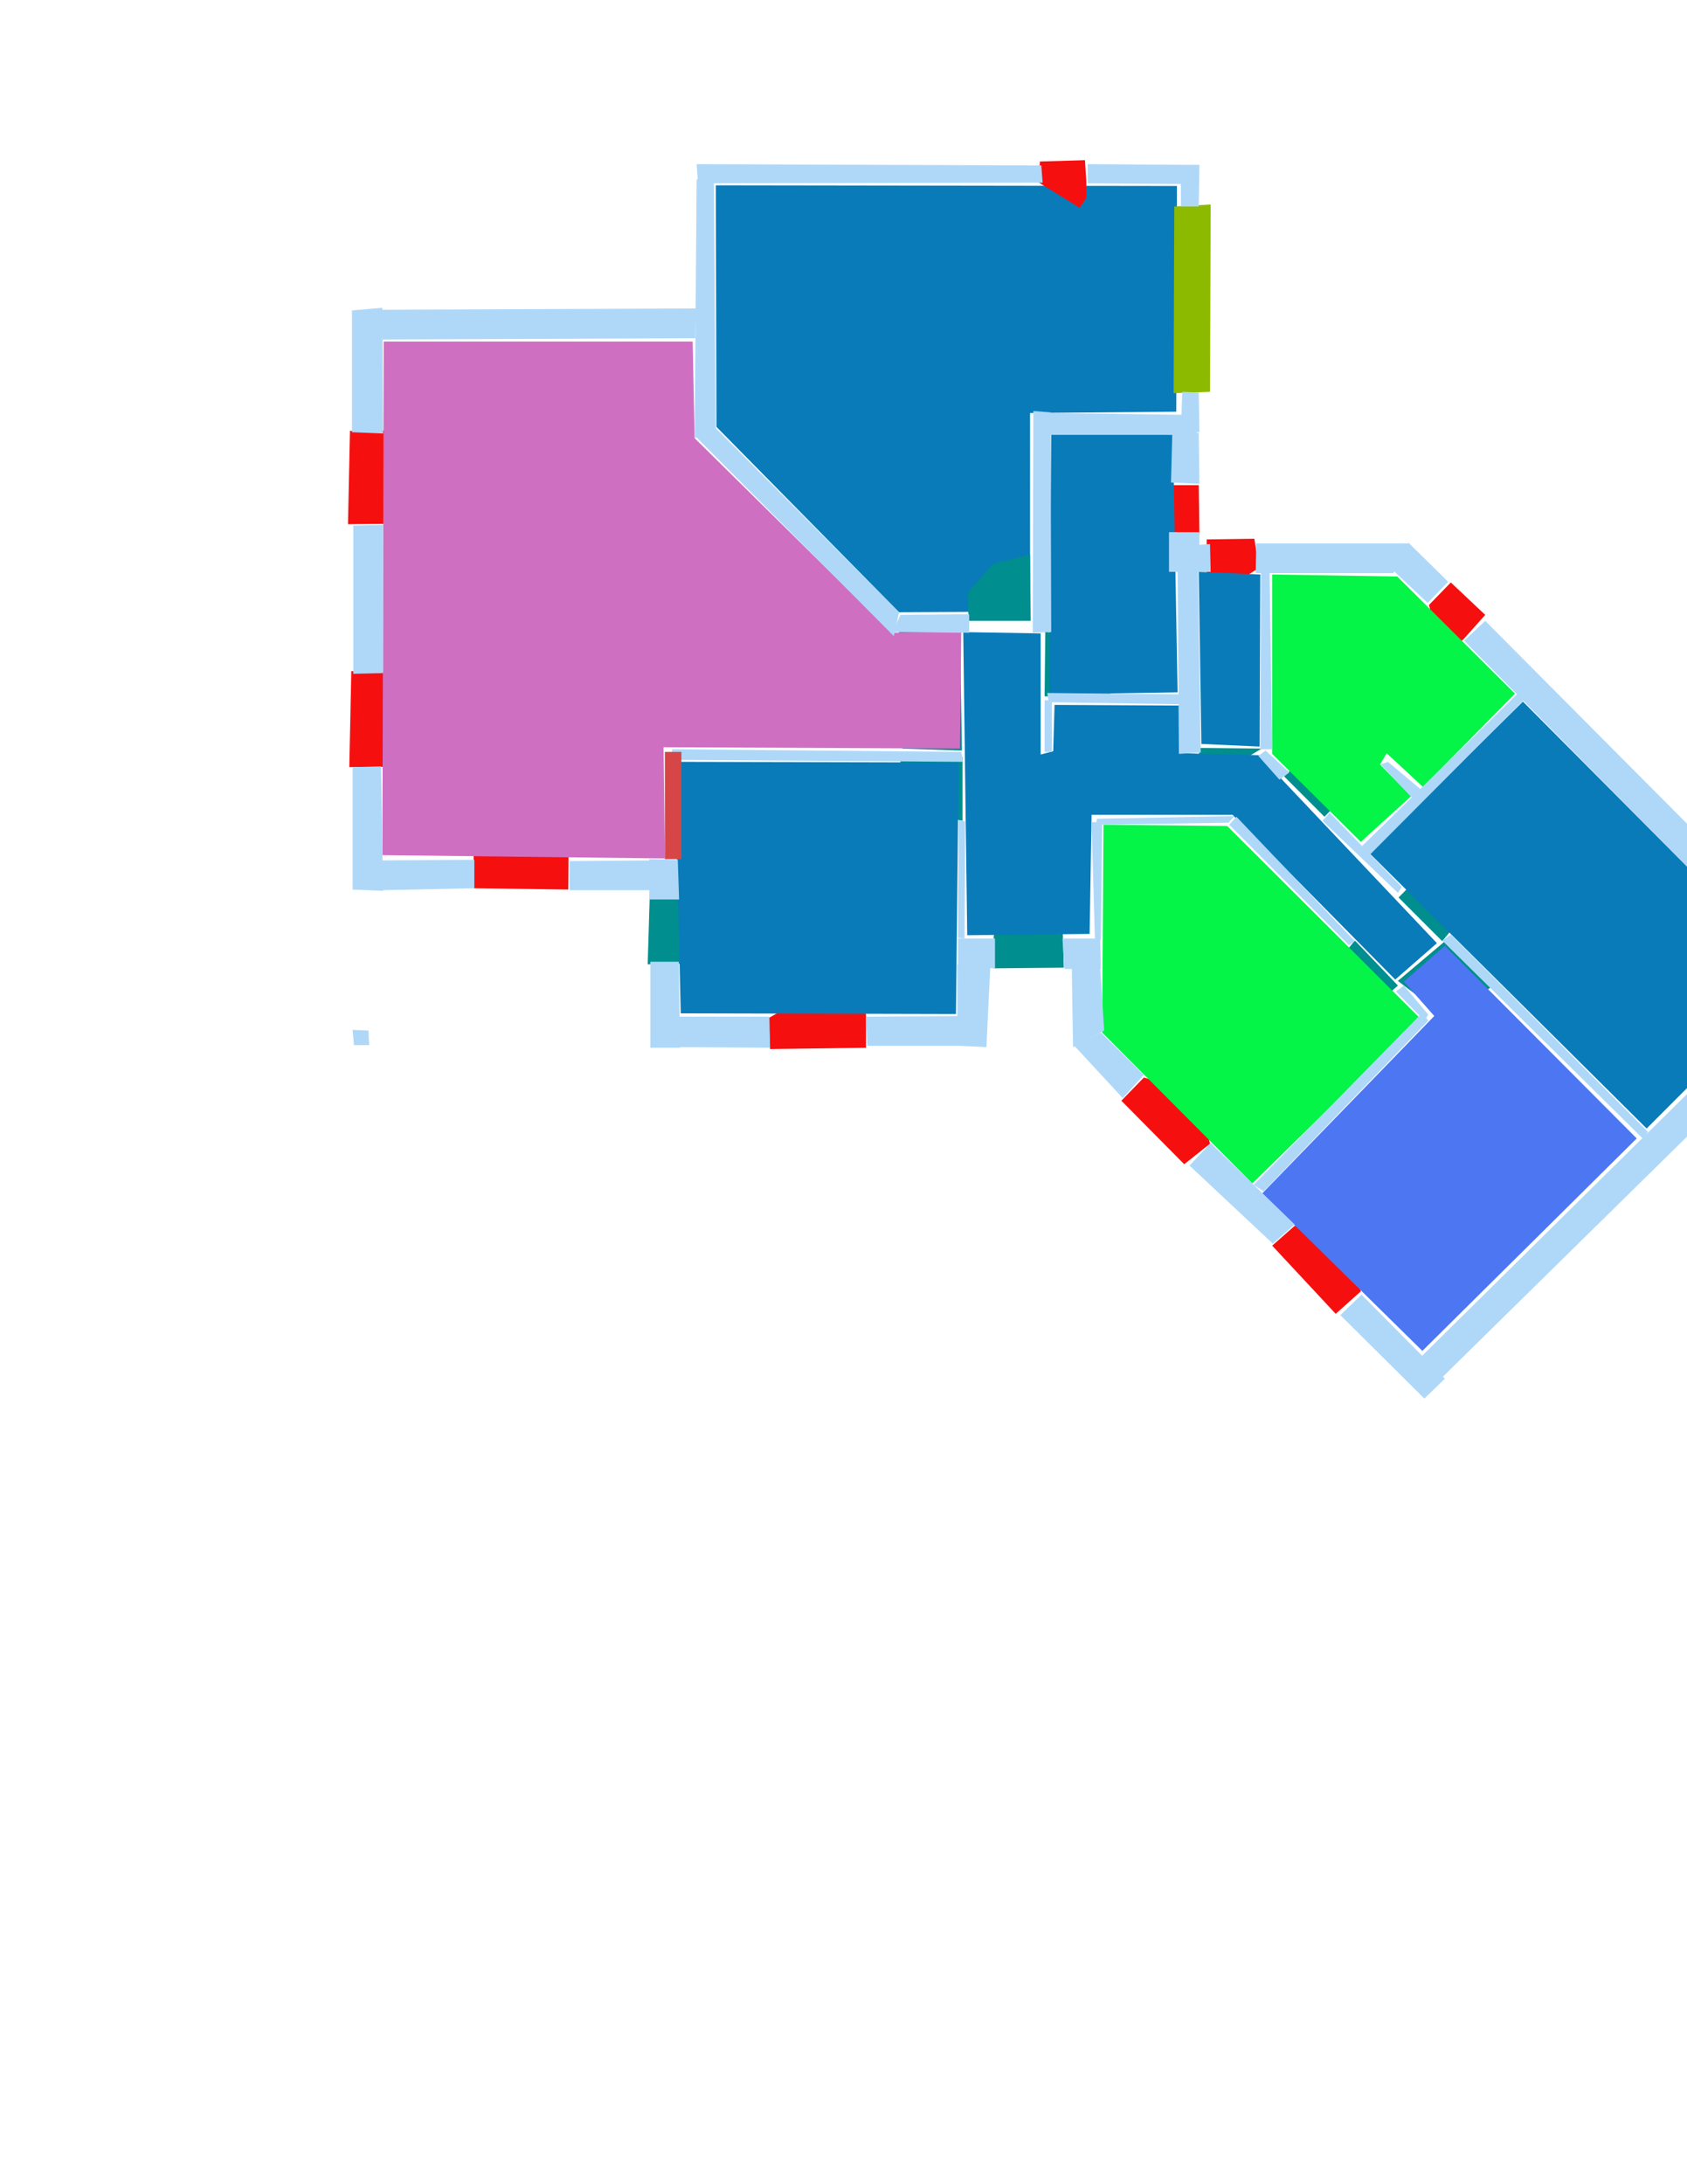 <ns0:svg xmlns:ns0="http://www.w3.org/2000/svg" version="1.1" width="2550" height="3300">
<ns0:width>3508</ns0:width>
<ns0:height>2479</ns0:height>
<ns0:nclasslabel>50</ns0:nclasslabel>
<ns0:nclassappear>6</ns0:nclassappear>
<ns0:class>Bidet-1</ns0:class>
<ns0:class>Bidet-2</ns0:class>
<ns0:class>Bidet-3</ns0:class>
<ns0:class>Bidet-4</ns0:class>
<ns0:class>Door</ns0:class>
<ns0:class>Door-1</ns0:class>
<ns0:class>Door-23</ns0:class>
<ns0:class>Oven-1</ns0:class>
<ns0:class>Oven-2</ns0:class>
<ns0:class>Oven-3</ns0:class>
<ns0:class>Oven-4</ns0:class>
<ns0:class>Parking</ns0:class>
<ns0:class>Roof</ns0:class>
<ns0:class>Room</ns0:class>
<ns0:class>Separation</ns0:class>
<ns0:class>Sink-1</ns0:class>
<ns0:class>Sink-11</ns0:class>
<ns0:class>Sink-12</ns0:class>
<ns0:class>Sink-13</ns0:class>
<ns0:class>Sink-14</ns0:class>
<ns0:class>Sink-2</ns0:class>
<ns0:class>Sink-3</ns0:class>
<ns0:class>Sink-4</ns0:class>
<ns0:class>Sink-5</ns0:class>
<ns0:class>Sink-6</ns0:class>
<ns0:class>Sofa-1</ns0:class>
<ns0:class>Sofa-3</ns0:class>
<ns0:class>Sofa-4</ns0:class>
<ns0:class>Sofa-5</ns0:class>
<ns0:class>Sofa-6</ns0:class>
<ns0:class>Sofa-7</ns0:class>
<ns0:class>Sofa-8</ns0:class>
<ns0:class>Sofa-9</ns0:class>
<ns0:class>Stairs-1</ns0:class>
<ns0:class>Table-1</ns0:class>
<ns0:class>Table-2</ns0:class>
<ns0:class>Table-3</ns0:class>
<ns0:class>Table-4</ns0:class>
<ns0:class>Table-5</ns0:class>
<ns0:class>Table-6</ns0:class>
<ns0:class>Table-7</ns0:class>
<ns0:class>Text</ns0:class>
<ns0:class>Tub-1</ns0:class>
<ns0:class>Tub-3</ns0:class>
<ns0:class>TV-1</ns0:class>
<ns0:class>TV-2</ns0:class>
<ns0:class>Wall</ns0:class>
<ns0:class>Wall-1</ns0:class>
<ns0:class>Wallieee</ns0:class>
<ns0:class>Window</ns0:class>
<ns0:polygon class="Wall" fill="#AFD8F8" id="0" transcription="" points="533,1556 557,1557 558,1579 535,1579 " />
<ns0:polygon class="Room" fill="#097bb9" id="1" transcription="" points="1082,280 1083,645 1359,925 1557,924 1557,624 1778,622 1779,281 " />
<ns0:polygon class="Parking" fill="#8BBA00" id="2" transcription="" points="1830,309 1775,312 1774,594 1829,592 " />
<ns0:polygon class="Window" fill="#f60f0f" id="3" transcription="" points="1572,244 1640,242 1642,274 1642,299 1632,314 1569,275 " />
<ns0:polygon class="Window" fill="#f60f0f" id="4" transcription="" points="645,650 529,651 526,792 646,791 634,739 598,723 638,696 " />
<ns0:polygon class="Window" fill="#f60f0f" id="5" transcription="" points="648,1016 531,1014 528,1159 646,1158 634,1104 607,1088 634,1067 " />
<ns0:polygon class="Window" fill="#f60f0f" id="6" transcription="" points="716,1227 716,1342 859,1344 860,1227 809,1235 788,1272 761,1234 " />
<ns0:polygon class="Door" fill="#008E8E" id="7" transcription="" points="1123,1454 979,1457 982,1358 1026,1355 1082,1369 1112,1406 " />
<ns0:polygon class="Window" fill="#f60f0f" id="8" transcription="" points="1229,1500 1162,1538 1164,1585 1309,1583 1309,1532 1246,1497 1235,1518 " />
<ns0:polygon class="Door" fill="#008E8E" id="9" transcription="" points="1604,1320 1608,1462 1502,1463 1502,1415 1513,1366 1546,1335 " />
<ns0:polygon class="Window" fill="#f60f0f" id="10" transcription="" points="1800,1649 1729,1628 1695,1663 1790,1759 1829,1728 1812,1660 1791,1664 " />
<ns0:polygon class="Window" fill="#f60f0f" id="11" transcription="" points="2026,1871 1957,1852 1923,1882 2019,1985 2057,1951 2037,1885 2021,1885 " />
<ns0:polygon class="Window" fill="#f60f0f" id="12" transcription="" points="2576,1575 2555,1643 2588,1677 2689,1581 2656,1547 2590,1564 2591,1579 " />
<ns0:polygon class="Window" fill="#f60f0f" id="13" transcription="" points="2178,986 2160,914 2193,880 2245,929 2212,966 2198,977 " />
<ns0:polygon class="Window" fill="#f60f0f" id="14" transcription="" points="1840,898 1903,858 1896,814 1824,815 1824,865 1829,884 " />
<ns0:polygon class="Window" fill="#f60f0f" id="15" transcription="" points="1731,798 1770,733 1812,733 1813,807 1774,807 1749,804 " />
<ns0:polygon class="Door" fill="#008E8E" id="16" transcription="" points="1680,1057 1579,1052 1580,954 1629,965 1671,1003 " />
<ns0:polygon class="Door" fill="#008E8E" id="17" transcription="" points="1557,838 1558,938 1464,938 1463,895 1501,852 " />
<ns0:polygon class="Door" fill="#008E8E" id="18" transcription="" points="1358,953 1451,952 1454,1134 1364,1131 1377,1073 1427,1044 1383,1017 " />
<ns0:polygon class="Door" fill="#008E8E" id="19" transcription="" points="1361,1149 1455,1144 1455,1240 1399,1230 1363,1183 " />
<ns0:polygon class="Door" fill="#008E8E" id="20" transcription="" points="1826,1180 1907,1131 1812,1130 1814,1161 " />
<ns0:polygon class="Door" fill="#008E8E" id="21" transcription="" points="2066,1168 2002,1234 1941,1173 1973,1142 2030,1146 " />
<ns0:polygon class="Door" fill="#008E8E" id="22" transcription="" points="2184,1285 2114,1356 2180,1422 2209,1387 2215,1317 " />
<ns0:polygon class="Door" fill="#008E8E" id="23" transcription="" points="2253,1492 2183,1423 2113,1482 2160,1518 2216,1518 " />
<ns0:polygon class="Door" fill="#008E8E" id="24" transcription="" points="2040,1554 2113,1489 2048,1421 2025,1449 2015,1510 " />
<ns0:polygon class="kitchen" fill="#4c76f2" id="25" transcription="" points="1908,1803 2150,2041 2474,1720 2184,1429 2122,1483 2168,1535 " />
<ns0:polygon class="Room" fill="#097bb9" id="26" transcription="" points="2302,1060 2717,1477 2489,1705 2070,1289 " />
<ns0:polygon class="livingRoom" fill="#04f448" id="27" transcription="" points="1668,1246 1666,1560 1893,1788 2147,1539 1855,1248 " />
<ns0:polygon class="livingRoom" fill="#04f448" id="28" transcription="" points="1923,868 1923,1139 2057,1272 2133,1203 2086,1155 2096,1138 2151,1189 2290,1048 2112,871 " />
<ns0:polygon class="Room" fill="#097bb9" id="29" transcription="" points="1905,868 1904,1128 1816,1124 1812,864 " />
<ns0:polygon class="Room" fill="#097bb9" id="30" transcription="" points="1589,655 1586,1049 1780,1046 1773,657 " />
<ns0:polygon class="Room" fill="#097bb9" id="31" transcription="" points="1456,955 1462,1413 1647,1411 1650,1231 1863,1231 2109,1480 2172,1425 1903,1141 1784,1138 1782,1066 1594,1065 1592,1135 1573,1140 1573,957 " />
<ns0:polygon class="Room" fill="#097bb9" id="32" transcription="" points="1020,1151 1449,1152 1445,1532 1029,1531 " />
<ns0:polygon class="bathRoom" fill="#cf6fc2" id="33" transcription="" points="580,516 1047,516 1050,662 1348,956 1453,955 1451,1131 1003,1129 1005,1297 578,1292 " />
<ns0:polygon class="Wall" fill="#AFD8F8" id="34" transcription="" points="2179,2082 2589,1679 2556,1647 2149,2049 " />
<ns0:polygon class="Wall" fill="#AFD8F8" id="35" transcription="" points="2153,2113 2026,1987 2058,1956 2184,2083 " />
<ns0:polygon class="Wall" fill="#AFD8F8" id="36" transcription="" points="2789,1480 2689,1580 2654,1547 2750,1444 " />
<ns0:polygon class="Wall" fill="#AFD8F8" id="37" transcription="" points="2245,938 2749.5,1445 2716.5,1478 2213,968 " />
<ns0:polygon class="Wall" fill="#AFD8F8" id="38" transcription="" points="2129,820 2189,879 2158,911 2106,862 " />
<ns0:polygon class="Wall" fill="#AFD8F8" id="39" transcription="" points="2131,821 1899,821 1898,866 2106,866 " />
<ns0:polygon class="Wall" fill="#AFD8F8" id="40" transcription="" points="1829,822 1813,823 1813,804 1767,804 1767,864 1830,864 " />
<ns0:polygon class="Wall" fill="#AFD8F8" id="41" transcription="" points="1811,862 1815,1137 1782,1139 1780,862 " />
<ns0:polygon class="Wall" fill="#AFD8F8" id="42" transcription="" points="1813,731 1770,729 1772,654 1812,654 " />
<ns0:polygon class="Wall" fill="#AFD8F8" id="43" transcription="" points="1809,657 1588,657 1586,624 1809,627 " />
<ns0:polygon class="Wall" fill="#AFD8F8" id="44" transcription="" points="1812,593 1813,653 1785,653 1787,592 " />
<ns0:polygon class="Wall" fill="#AFD8F8" id="45" transcription="" points="1813,249 1812,312 1785,312 1785,249 " />
<ns0:polygon class="Wall" fill="#AFD8F8" id="46" transcription="" points="1644,248 1644,277 1786,278 1786,249 " />
<ns0:polygon class="Wall" fill="#AFD8F8" id="47" transcription="" points="1053,248 1574,250 1576,276 1055,277 " />
<ns0:polygon class="Wall" fill="#AFD8F8" id="48" transcription="" points="1053,271 1079,272 1082,647 1050,662 " />
<ns0:polygon class="Wall" fill="#AFD8F8" id="49" transcription="" points="1080,645 1052,660 1351,961 1359,925 " />
<ns0:polygon class="Wall" fill="#AFD8F8" id="50" transcription="" points="1562,621 1561,956 1589,955 1588,623 " />
<ns0:polygon class="Wall" fill="#AFD8F8" id="51" transcription="" points="1361,929 1349,955 1465,956 1465,928 " />
<ns0:polygon class="Wall" fill="#AFD8F8" id="52" transcription="" points="576,468 1052,466 1051,511 578,513 " />
<ns0:polygon class="Wall" fill="#AFD8F8" id="53" transcription="" points="532,469 532,653 579,655 578,465 " />
<ns0:polygon class="Wall" fill="#AFD8F8" id="54" transcription="" points="534,794 579,793 579,1017 534,1018 " />
<ns0:polygon class="Wall" fill="#AFD8F8" id="55" transcription="" points="533,1344 533,1159 576,1158 579,1346 " />
<ns0:polygon class="Wall" fill="#AFD8F8" id="56" transcription="" points="576,1300 717,1299 717,1342 576,1345 " />
<ns0:polygon class="Wall" fill="#AFD8F8" id="57" transcription="" points="861,1345 983,1345 983,1300 861,1301 " />
<ns0:polygon class="Wall" fill="#AFD8F8" id="58" transcription="" points="981.5,1359 981.5,1298 1024.5,1299 1026.5,1359 " />
<ns0:polygon class="Wall" fill="#AFD8F8" id="59" transcription="" points="983,1583 983,1453 1026,1453 1028,1583 " />
<ns0:polygon class="Wall" fill="#AFD8F8" id="60" transcription="" points="1164,1583 1025,1582 1024,1536 1163,1536 " />
<ns0:polygon class="Wall" fill="#AFD8F8" id="61" transcription="" points="1491,1580 1311,1580 1309,1536 1488,1535 " />
<ns0:polygon class="Wall" fill="#AFD8F8" id="62" transcription="" points="1491,1582 1447,1580 1447,1457 1497,1459 " />
<ns0:polygon class="Wall" fill="#AFD8F8" id="63" transcription="" points="1504,1463 1448,1462 1448,1418 1504,1418 " />
<ns0:polygon class="Wall" fill="#AFD8F8" id="64" transcription="" points="1609,1464 1664,1464 1663,1418 1606,1418 " />
<ns0:polygon class="Wall" fill="#AFD8F8" id="65" transcription="" points="1622,1582 1620,1460 1663,1462 1669,1557 " />
<ns0:polygon class="Wall" fill="#AFD8F8" id="66" transcription="" points="1697,1659 1729,1624 1664,1560 1623,1579 " />
<ns0:polygon class="Wall" fill="#AFD8F8" id="67" transcription="" points="1798,1761 1830,1727 1957,1850 1924,1879 " />
<ns0:polygon class="Wall" fill="#AFD8F8" id="68" transcription="" points="1015,1148 1456,1151 1453,1136 1016,1132 " />
<ns0:polygon class="Wall" fill="#AFD8F8" id="69" transcription="" points="1449,1239 1459,1241 1458,1418 1448,1417 " />
<ns0:polygon class="Wall" fill="#AFD8F8" id="70" transcription="" points="1579,1136 1579,1058 1590,1058 1590,1136 " />
<ns0:polygon class="Wall" fill="#AFD8F8" id="71" transcription="" points="2048,1422 1869,1234 1858,1246 2039,1428 " />
<ns0:polygon class="Wall" fill="#AFD8F8" id="72" transcription="" points="1658,1237 1866,1233 1857,1243 1657,1246 " />
<ns0:polygon class="Wall" fill="#AFD8F8" id="73" transcription="" points="1664,1420 1655,1419 1650,1242 1666,1242 " />
<ns0:polygon class="Wall" fill="#AFD8F8" id="74" transcription="" points="2159,1533 2122,1489 2110,1498 2153,1542 " />
<ns0:polygon class="Wall" fill="#AFD8F8" id="75" transcription="" points="1895,1790 2150,1530 2159,1542 1910,1800 " />
<ns0:polygon class="Wall" fill="#AFD8F8" id="76" transcription="" points="2193,1412 2180,1421 2484,1721 2491,1710 " />
<ns0:polygon class="Wall" fill="#AFD8F8" id="77" transcription="" points="2295,1047 2304,1057 2066,1296 2054,1283 " />
<ns0:polygon class="Wall" fill="#AFD8F8" id="78" transcription="" points="2119,1340 2113,1349 1999,1240 2010,1228 " />
<ns0:polygon class="Wall" fill="#AFD8F8" id="79" transcription="" points="2098,1151 2148,1193 2134,1205 2087,1155 " />
<ns0:polygon class="Wall" fill="#AFD8F8" id="80" transcription="" points="1913,1134 1902,1142 1934,1178 1949,1167 " />
<ns0:polygon class="Wall" fill="#AFD8F8" id="81" transcription="" points="1919,862 1923,1132 1905,1132 1906,861 " />
<ns0:polygon class="Wall" fill="#AFD8F8" id="82" transcription="" points="1785,1049 1583,1047 1585,1061 1784,1064 " />
<ns0:polygon class="Separation" fill="#D64646" id="83" transcription="" points="1005,1136 1030,1136 1030,1298 1005,1298 " />
<ns0:relation type="outerP" objects="52,48,47,3,46,45,2,44,42,15,40,14,39,38,13,37,36,12,34,35,11,67,10,66,65,64,9,63,62,61,8,60,59,7,58,57,6,56,55,5,54,4,53" />
<ns0:relation type="incident" objects="52,48" />
<ns0:relation type="incident" objects="48,47" />
<ns0:relation type="incident" objects="47,3" />
<ns0:relation type="incident" objects="3,46" />
<ns0:relation type="incident" objects="46,45" />
<ns0:relation type="incident" objects="45,2" />
<ns0:relation type="incident" objects="2,44" />
<ns0:relation type="incident" objects="44,42" />
<ns0:relation type="incident" objects="42,15" />
<ns0:relation type="incident" objects="15,40" />
<ns0:relation type="incident" objects="40,14" />
<ns0:relation type="incident" objects="14,39" />
<ns0:relation type="incident" objects="39,38" />
<ns0:relation type="incident" objects="38,13" />
<ns0:relation type="incident" objects="13,37" />
<ns0:relation type="incident" objects="37,36" />
<ns0:relation type="incident" objects="36,12" />
<ns0:relation type="incident" objects="12,34" />
<ns0:relation type="incident" objects="34,35" />
<ns0:relation type="incident" objects="35,11" />
<ns0:relation type="incident" objects="11,67" />
<ns0:relation type="incident" objects="67,10" />
<ns0:relation type="incident" objects="10,66" />
<ns0:relation type="incident" objects="65,66" />
<ns0:relation type="incident" objects="65,64" />
<ns0:relation type="incident" objects="64,9" />
<ns0:relation type="incident" objects="9,63" />
<ns0:relation type="incident" objects="63,62" />
<ns0:relation type="incident" objects="62,61" />
<ns0:relation type="incident" objects="61,8" />
<ns0:relation type="incident" objects="8,60" />
<ns0:relation type="incident" objects="60,59" />
<ns0:relation type="incident" objects="59,7" />
<ns0:relation type="incident" objects="7,58" />
<ns0:relation type="incident" objects="58,57" />
<ns0:relation type="incident" objects="57,6" />
<ns0:relation type="incident" objects="6,56" />
<ns0:relation type="incident" objects="56,55" />
<ns0:relation type="incident" objects="55,5" />
<ns0:relation type="incident" objects="5,54" />
<ns0:relation type="incident" objects="54,4" />
<ns0:relation type="incident" objects="4,53" />
<ns0:relation type="incident" objects="53,52" />
<ns0:relation type="incident" objects="48,49" />
<ns0:relation type="incident" objects="49,51" />
<ns0:relation type="incident" objects="51,18" />
<ns0:relation type="incident" objects="18,68" />
<ns0:relation type="incident" objects="68,19" />
<ns0:relation type="incident" objects="19,69" />
<ns0:relation type="incident" objects="69,63" />
<ns0:relation type="incident" objects="68,83" />
<ns0:relation type="incident" objects="58,83" />
<ns0:relation type="incident" objects="44,43" />
<ns0:relation type="incident" objects="43,42" />
<ns0:relation type="incident" objects="43,50" />
<ns0:relation type="incident" objects="50,17" />
<ns0:relation type="incident" objects="17,51" />
<ns0:relation type="incident" objects="50,16" />
<ns0:relation type="incident" objects="16,70" />
<ns0:relation type="incident" objects="16,82" />
<ns0:relation type="incident" objects="82,41" />
<ns0:relation type="incident" objects="41,40" />
<ns0:relation type="incident" objects="41,20" />
<ns0:relation type="incident" objects="20,81" />
<ns0:relation type="incident" objects="81,39" />
<ns0:relation type="incident" objects="81,14" />
<ns0:relation type="incident" objects="81,80" />
<ns0:relation type="incident" objects="80,21" />
<ns0:relation type="incident" objects="21,78" />
<ns0:relation type="incident" objects="78,77" />
<ns0:relation type="incident" objects="77,37" />
<ns0:relation type="incident" objects="77,79" />
<ns0:relation type="incident" objects="78,22" />
<ns0:relation type="incident" objects="22,76" />
<ns0:relation type="incident" objects="34,76" />
<ns0:relation type="incident" objects="76,23" />
<ns0:relation type="incident" objects="23,74" />
<ns0:relation type="incident" objects="74,75" />
<ns0:relation type="incident" objects="75,67" />
<ns0:relation type="incident" objects="74,24" />
<ns0:relation type="incident" objects="24,71" />
<ns0:relation type="incident" objects="71,72" />
<ns0:relation type="incident" objects="72,73" />
<ns0:relation type="incident" objects="73,64" />
<ns0:relation type="neighbour" objects="33,1" />
<ns0:relation type="neighbour" objects="1,30" />
<ns0:relation type="neighbour" objects="30,31" />
<ns0:relation type="neighbour" objects="31,33" />
<ns0:relation type="neighbour" objects="32,33" />
<ns0:relation type="neighbour" objects="32,31" />
<ns0:relation type="neighbour" objects="31,29" />
<ns0:relation type="neighbour" objects="29,28" />
<ns0:relation type="neighbour" objects="28,26" />
<ns0:relation type="neighbour" objects="26,25" />
<ns0:relation type="neighbour" objects="25,27" />
<ns0:relation type="neighbour" objects="27,31" />
<ns0:relation type="neighbour" objects="30,29" />
<ns0:relation type="neighbour" objects="31,28" />
<ns0:relation type="neighbour" objects="31,26" />
<ns0:relation type="neighbour" objects="31,25" />
<ns0:relation type="access" objects="31,17,1" />
<ns0:relation type="access" objects="31,16,30" />
<ns0:relation type="access" objects="29,20,31" />
<ns0:relation type="access" objects="31,21,28" />
<ns0:relation type="access" objects="31,22,26" />
<ns0:relation type="access" objects="31,23,25" />
<ns0:relation type="access" objects="31,24,27" />
<ns0:relation type="access" objects="31,9,31" />
<ns0:relation type="access" objects="31,19,32" />
<ns0:relation type="access" objects="32,7,32" />
<ns0:relation type="access" objects="31,18,33" />
<ns0:relation type="access" objects="33,83,32" />
<ns0:relation type="surround" objects="47,3,46,45,2,44,43,50,17,51,49,48,47,1" />
<ns0:relation type="surround" objects="52,48,49,51,18,68,83,58,57,6,56,55,5,54,4,53,52,33" />
<ns0:relation type="surround" objects="68,19,69,63,62,61,8,60,59,7,58,83,68,32" />
<ns0:relation type="surround" objects="43,42,15,40,41,82,16,50,43,30" />
<ns0:relation type="surround" objects="40,14,39,81,20,41,40,29" />
<ns0:relation type="surround" objects="39,38,13,37,77,78,21,80,81,39,28" />
<ns0:relation type="surround" objects="51,17,50,16,82,41,20,80,21,78,22,76,23,74,24,71,72,73,64,9,63,69,19,68,18,51,31" />
<ns0:relation type="surround" objects="72,71,24,74,75,67,10,66,65,64,73,72,27" />
<ns0:relation type="surround" objects="75,74,23,76,34,35,11,67,75,25" />
<ns0:relation type="surround" objects="77,37,36,12,34,76,22,78,77,26" />
</ns0:svg>